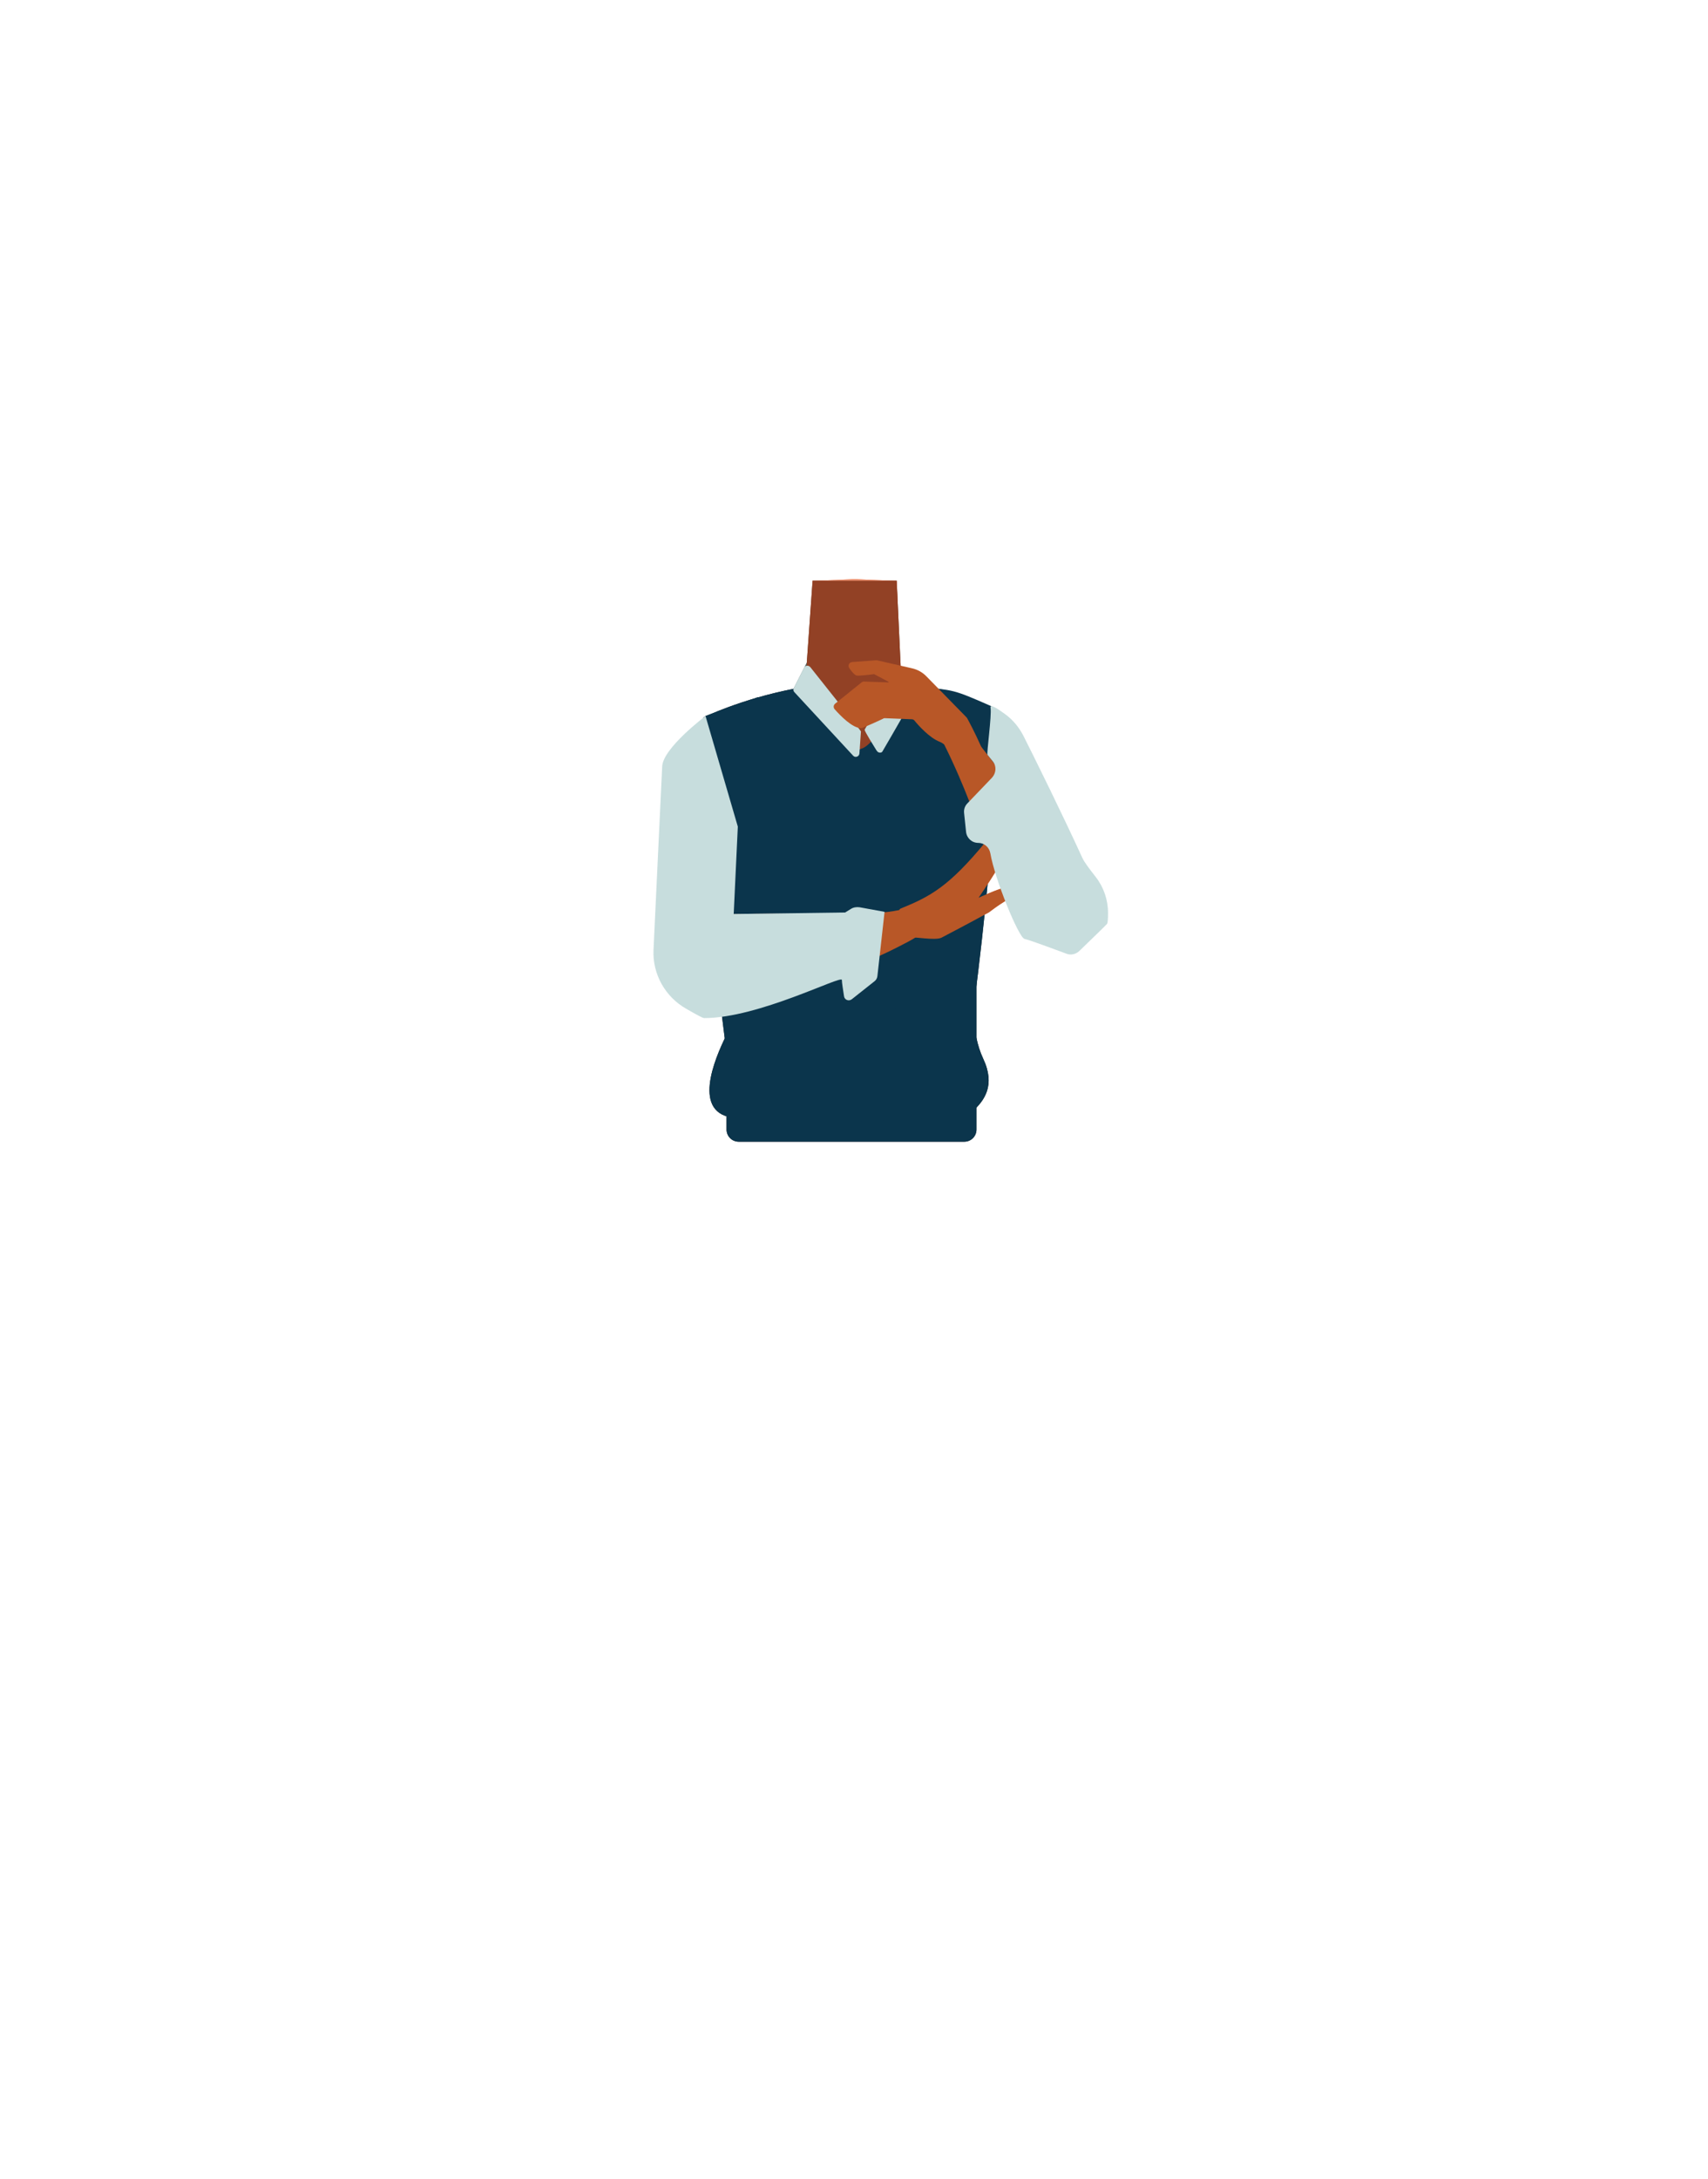 <?xml version="1.0" encoding="utf-8"?>
<!-- Generator: Adobe Illustrator 26.0.3, SVG Export Plug-In . SVG Version: 6.00 Build 0)  -->
<svg version="1.1" id="Calque_1" xmlns="http://www.w3.org/2000/svg" xmlns:xlink="http://www.w3.org/1999/xlink" x="0px" y="0px"
	 viewBox="0 0 788 1005" style="enable-background:new 0 0 788 1005;" xml:space="preserve">
<style type="text/css">
	.st0{fill:#ED9170;}
	.st1{fill:#6F412A;}
	.st2{fill:#4C2A33;}
	.st3{fill:#2D2321;}
	.st4{fill:#7C8E7B;}
	.st5{fill:#4E6566;}
	.st6{fill:#924125;}
	.st7{fill:#0B354C;}
	.st8{fill:#B85727;}
	.st9{fill:#C7DDDD;}
</style>
<path class="st0" d="M421.3,338.8c0,19.8,12.9,25.2,19.5,32.2c10.5,11.1,21.4,39.3,29.4,51.9c3.8,5.9,14.9,18.5,24.9,13.3l0,0
	c12.6-7.3,5.6-23.3,2.5-29.4c-6.1-12.3-26.6-65.7-40.1-76.7c0,0-13.1-11.9-25.3-7.7C424.4,325.2,421.3,330.6,421.3,338.8
	L421.3,338.8z"/>
<path class="st0" d="M394.3,418.1c-5.5-3.6-8-0.6-13.7,2.5c-9.8,5.4-15.8,23.7-26.7,26.2c-3.9,0.9-1-16.3-2-22.5
	c-1.5-9.3-9.2-26.3-20.1-35.6c-9.2-7.9-14.1-3.6-18.1-16.2c-7-22,6.1-38.6,16-42.5c15.2-5.9,37.1-5.1,43.5-14.2l1-27.7l0.7-20.2
	l18.3-0.8h2.2l18.3,0.8l0.7,20.2l1,27.7c6.4,9.1,36,3.7,48.3,14.4c2.6,2.3,15.8,17.4,43.5,91.1c4.6,12.4-41-40.5-50.3-32.6
	c-10.9,9.3-6.9,27.5-8.4,36.9c-1,6.2-9.9,22.2-13.7,21.3c-10.8-2.5-16.9-20.9-26.7-26.2C402.4,417.5,399.9,414.5,394.3,418.1"/>
<path class="st1" d="M371.1,321.5c0,0,36.7,44.4,46.1,22.2l-3.5-75.9h-38.8L371.1,321.5z"/>
<ellipse class="st2" cx="394.2" cy="279.7" rx="10.3" ry="1.6"/>
<path class="st3" d="M443.5,500.2c6.5-28,22.2-170,13.5-173.8c-18.1-8-16.8-7.9-32.2-9.7c-11.1-1.4-18.7,28-28.8,28.9
	c-6.3,0.6-24-29.1-29.6-28c-24.7,4.8-41.8,13.2-41.8,13.2c-3.7,19.2,7.2,144.8,13.8,172.6"/>
<path class="st0" d="M343.6,343.8c8.7,17.8-0.4,28.2-3.3,37.4c-4.5,14.5-1.9,44.6-3.4,59.4c-0.7,7-5.2,23.1-16.4,22.8l0,0
	c-14.4-1.1-15.2-18.5-15.1-25.3c0.1-13.7-0.8-73.7,6.4-89.4c0,0,2.2-13.2,14.9-14.7C334.9,332.9,340.1,336.5,343.6,343.8
	L343.6,343.8z"/>
<path class="st0" d="M305.8,453.3c-0.4-16.5,5.1-26,12.4-29.4c10.3-4.9,76.1-0.6,93.8-3.7c10-1.8,15.3-3,16.9,2.9
	c1.5,5.3-7.8,10.1-11.5,12c-34.1,18-59.9,20.7-88.8,21.9C309.8,457.6,305.9,457.2,305.8,453.3z"/>
<path class="st0" d="M456.3,420.7c4.3-3.3,8.8-6.2,13.7-8.6c0,0-4.2-2.7-6.8-2.6c-2.1,0.1-11.7,4.5-11.7,4.5l0,0
	c16.3-23.9,25.2-43.4,26.1-46.2c0.7-2-1.6-8.1-1.6-8.1s-16.3,22.6-21.3,28.6c-16.9,20.5-25.4,25.1-39.2,30.7c-2.4,1-1.1,15,4.1,13.4
	c1.8-0.6,11.9,1.5,14.8,0C445.9,426.4,456,420.9,456.3,420.7z"/>
<rect x="335.2" y="476.3" class="st3" width="109.2" height="23.4"/>
<path class="st0" d="M501.9,431.6c9.2-6.7,4.5-16.9-0.8-25c-3.8-5.8-45.8-58.7-57-73.2c-6.4-8.2-9.5-12.7-14.6-9.3
	c-4.6,3.1,4.3,15.5,6.1,19.2c19.7,39.6,20.1,62.3,41.1,83C490.5,439.8,498.7,433.9,501.9,431.6z"/>
<path class="st4" d="M331.8,388.7c0,0-3-23.4-6.4-58.5l24.3-8.7l27.5,48.9L331.8,388.7z"/>
<path class="st3" d="M335.2,520.9v-47.4l115.3-26.6v74c0,3.1-2.5,5.6-5.6,5.6H340.8C337.7,526.5,335.2,524,335.2,520.9z"/>
<path class="st5" d="M365.7,318.4l6.5-12.8c0,0,25,31.4,25,31.7s-1,14-1,14L365.7,318.4z"/>
<path class="st5" d="M404.5,346.1c0,0-5.8-9.1-5.5-9.7s16.1-27.2,16.1-27.2s7,9.2,7.4,10s-16.6,29.7-16.6,29.7L404.5,346.1z"/>
<path class="st3" d="M339.1,496.3c-3.2,3.8,14.6-15.1,13.3-15.4s-12.1-13.7-16.5-5.1s-16.9,34.8,0,39.2s107.6,2.2,112.9-2.6
	s10.6-11.9,4.8-24.2s-3.8-27-8.5-31.9S339.1,496.3,339.1,496.3z"/>
<path class="st0" d="M421.3,338.8c0,19.8,12.9,25.2,19.5,32.2c10.5,11.1,21.4,39.3,29.4,51.9c3.8,5.9,14.9,18.5,24.9,13.3l0,0
	c12.6-7.3,5.6-23.3,2.5-29.4c-6.1-12.3-26.6-65.7-40.1-76.7c0,0-13.1-11.9-25.3-7.7C424.4,325.2,421.3,330.6,421.3,338.8
	L421.3,338.8z"/>
<path class="st0" d="M394.3,418.1c-5.5-3.6-8-0.6-13.7,2.5c-9.8,5.4-15.8,23.7-26.7,26.2c-3.9,0.9-1-16.3-2-22.5
	c-1.5-9.3-9.2-26.3-20.1-35.6c-9.2-7.9-14.1-3.6-18.1-16.2c-7-22,6.1-38.6,16-42.5c15.2-5.9,37.1-5.1,43.5-14.2l1-27.7l0.7-20.2
	l18.3-0.8h2.2l18.3,0.8l0.7,20.2l1,27.7c6.4,9.1,36,3.7,48.3,14.4c2.6,2.3,15.8,17.4,43.5,91.1c4.6,12.4-41-40.5-50.3-32.6
	c-10.9,9.3-6.9,27.5-8.4,36.9c-1,6.2-9.9,22.2-13.7,21.3c-10.8-2.5-16.9-20.9-26.7-26.2C402.4,417.5,399.9,414.5,394.3,418.1"/>
<path class="st6" d="M371.1,321.5c0,0,36.7,44.4,46.1,22.2l-3.5-75.9h-38.8L371.1,321.5z"/>
<path class="st7" d="M443.5,500.2c6.5-28,22.4-170.8,13.7-174.6c-18.1-8-17-7.1-32.4-8.9c-11.1-1.4-18.7,28-28.8,28.9
	c-6.3,0.6-24-29.1-29.6-28c-24.7,4.8-41.8,13.2-41.8,13.2c-3.7,19.2,7.2,144.8,13.8,172.6"/>
<path class="st0" d="M343.6,343.8c8.7,17.8-0.4,28.2-3.3,37.4c-4.5,14.5-1.9,44.6-3.4,59.4c-0.7,7-5.2,23.1-16.4,22.8l0,0
	c-14.4-1.1-15.2-18.5-15.1-25.3c0.1-13.7-0.8-73.7,6.4-89.4c0,0,2.2-13.2,14.9-14.7C334.9,332.9,340.1,336.5,343.6,343.8
	L343.6,343.8z"/>
<path class="st8" d="M305.8,453.3c-0.4-16.5,5.1-26,12.4-29.4c10.3-4.9,76.1-0.6,93.8-3.7c10-1.8,15.3-3,16.9,2.9
	c1.5,5.3-7.8,10.1-11.5,12c-34.1,18-59.9,20.7-88.8,21.9C309.8,457.6,305.9,457.2,305.8,453.3z"/>
<path class="st8" d="M456.3,420.7c4.3-3.3,8.8-6.2,13.7-8.6c0,0-4.2-2.7-6.8-2.6c-2.1,0.1-11.7,4.5-11.7,4.5l0,0
	c16.3-23.9,25.2-43.4,26.1-46.2c0.7-2-1.6-8.1-1.6-8.1s-16.3,22.6-21.3,28.6c-16.9,20.5-25.4,25.1-39.2,30.7c-2.4,1-1.1,15,4.1,13.4
	c1.8-0.6,11.9,1.5,14.8,0C445.9,426.4,456,420.9,456.3,420.7z"/>
<rect x="335.2" y="476.3" class="st3" width="109.2" height="23.4"/>
<path class="st8" d="M501.9,431.6c9.2-6.7,4.5-16.9-0.8-25c-3.8-5.8-45.8-58.7-57-73.2c-6.4-8.2-9.5-12.7-14.6-9.3
	c-4.6,3.1,4.3,15.5,6.1,19.2c19.7,39.6,20.1,62.3,41.1,83C490.5,439.8,498.7,433.9,501.9,431.6z"/>
<path class="st7" d="M331.8,388.7c0,0-3-23.4-6.4-58.5l24.3-8.7l27.5,48.9L331.8,388.7z"/>
<path class="st9" d="M457.7,358.6l-11.4,11.9c-1.2,1.2-1.7,2.9-1.5,4.5l0.9,8.6c0.3,2.9,2.7,5.1,5.6,5.1l0,0c2.8,0,5.1,2,5.6,4.8
	c2,11.8,13.1,39,15.8,39.5c2.4,0.5,13.6,4.7,19.3,6.8c2,0.8,4.3,0.3,5.9-1.2c3.7-3.6,10.4-10,12.8-12.5c0.4-0.4,0.5-2.5,0.5-5.1
	c0-6-2-11.9-5.7-16.6c-2.7-3.5-5.3-6.8-6.2-8.9c-9.3-20.3-21.6-45.2-27.1-56.1c-2-3.9-4.8-7.4-8.4-10c-3.5-2.6-7.2-5-6.8-3
	c0.6,3.7-1.9,21-1.4,21.7l2.5,3.1C459.8,353.3,459.6,356.5,457.7,358.6z"/>
<path class="st7" d="M335.2,520.9v-47.4l115.3-26.6v74c0,3.1-2.5,5.6-5.6,5.6H340.8C337.7,526.5,335.2,524,335.2,520.9z"/>
<path class="st9" d="M366.2,317.4l4.8-9.5c0.5-1.1,2-1.2,2.8-0.3c5.5,6.9,23.4,29.4,23.4,29.7c0,0.2-0.4,6.1-0.7,10.2
	c-0.1,1.4-1.9,2.1-2.9,1l-27.1-29.3C366,318.7,365.9,318,366.2,317.4z"/>
<path class="st9" d="M404.5,346.2c0-0.1,0-0.1-0.1-0.1c-0.5-0.8-5.7-9.1-5.5-9.6c0.2-0.5,11.1-18.8,14.8-25.1c0.6-1,2-1.1,2.7-0.1
	c2.1,2.7,5.6,7.5,5.9,8c0.3,0.7-10.9,19.9-15.1,27.1C406.8,347.4,405.1,347.3,404.5,346.2L404.5,346.2z"/>
<path class="st9" d="M325.5,330.2l14.9,51l-1.9,40.3l51.4-0.7l2.6-1.6c1.2-0.8,2.7-1,4.1-0.8l11.5,2.1l-3.3,29.6
	c-0.1,0.9-0.5,1.7-1.2,2.3l-10.6,8.4c-1.4,1.1-3.4,0.3-3.6-1.4c-0.4-2.7-1-6.2-1-7.5c0-2.4-38.3,17.6-63.5,17.6
	c-0.8,0-4.3-2-8.3-4.3c-9.7-5.5-15.6-16-15.1-27.1c1.3-28.6,3.9-81.7,4-84.6C305.8,345,325.5,330.2,325.5,330.2z"/>
<path class="st7" d="M339.1,496.3c-3.2,3.8,14.6-15.1,13.3-15.4s-12.1-13.7-16.5-5.1s-16.9,34.8,0,39.2s107.6,2.2,112.9-2.6
	s10.6-11.9,4.8-24.2s-3.8-27-8.5-31.9S339.1,496.3,339.1,496.3z"/>
<path class="st8" d="M393.2,305.3l10.9-0.8c0.2,0,0.4,0,0.5,0l16.2,3.7c2.6,0.6,4.9,1.9,6.7,3.8l18.4,18.8c0.1,0.1,0.2,0.3,0.3,0.4
	c1.3,2.3,11.9,22.4,8.8,23.5c-5,1.7-17.9-11.3-21.4-12.6c-4.8-1.8-10.1-7.8-11.7-9.8c-0.3-0.4-0.8-0.6-1.3-0.6l-12.3-0.5
	c-0.3,0-0.6,0-0.8,0.2c-1.8,0.9-9.6,4.4-10.1,4.4c-4.1,0.1-9.8-5.9-12.3-8.7c-0.7-0.8-0.6-1.9,0.2-2.6l12.2-9.8
	c0.3-0.3,0.8-0.4,1.2-0.4l11.1,0.4c0.2,0,0.3-0.3,0.1-0.3l-6.4-3.4c-0.1-0.1-0.2-0.1-0.4-0.1c-1.2,0.2-7.3,0.9-8,0.6
	c-0.9-0.3-2.2-1.8-3.2-3.3C391,307,391.7,305.4,393.2,305.3z"/>
</svg>
